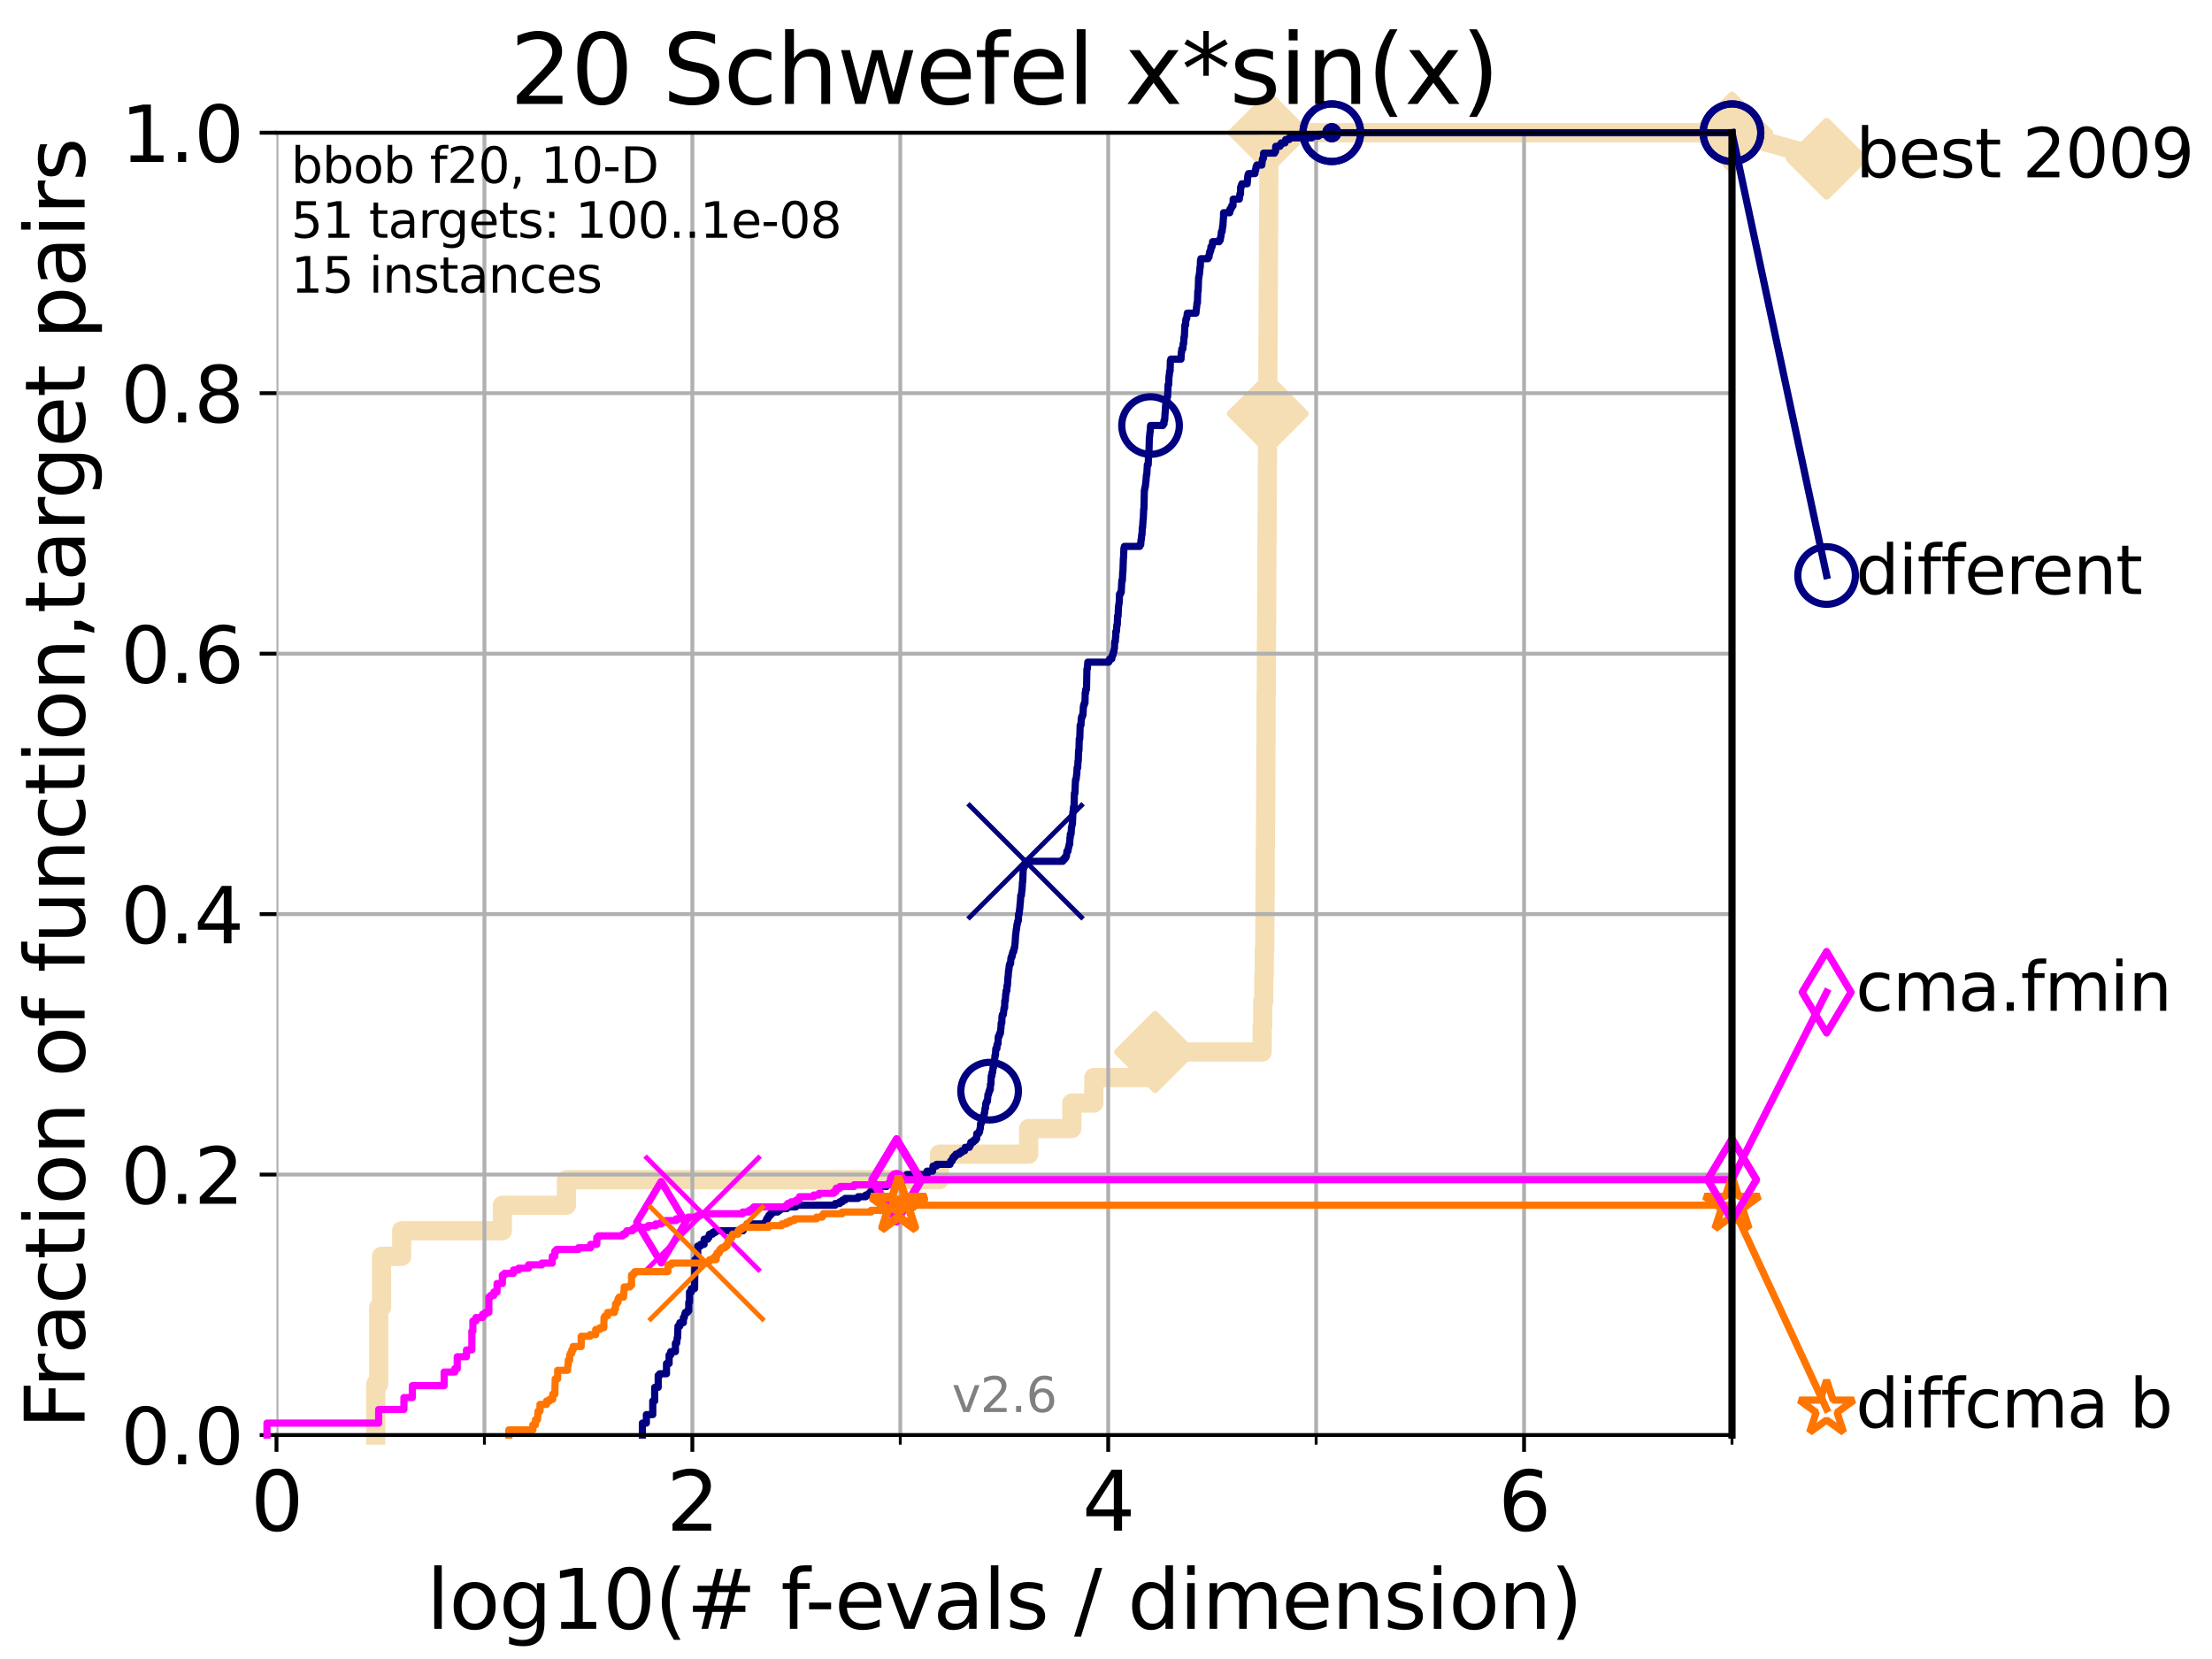 <?xml version="1.0" encoding="utf-8" standalone="no"?>
<!DOCTYPE svg PUBLIC "-//W3C//DTD SVG 1.1//EN"
  "http://www.w3.org/Graphics/SVG/1.1/DTD/svg11.dtd">
<svg height="345.6pt" version="1.1" viewBox="0 0 460.8 345.6" width="460.8pt" xmlns="http://www.w3.org/2000/svg" xmlns:xlink="http://www.w3.org/1999/xlink">
 <defs>
  <style type="text/css">*{stroke-linecap:butt;stroke-linejoin:round;}</style>
 </defs>
 <g id="figure_1">
  <g id="patch_1">
   <path d="M 0 345.6 
L 460.8 345.6 
L 460.8 0 
L 0 0 
z
" style="fill:#ffffff;"/>
  </g>
  <g id="axes_1">
   <g id="patch_2">
    <path d="M 57.6 298.944 
L 360.806 298.944 
L 360.806 27.648 
L 57.6 27.648 
z
" style="fill:#ffffff;"/>
   </g>
   <g id="line2d_1">
    <path d="M 78.267 298.944 
L 78.267 288.305 
L 78.883 288.305 
L 78.883 272.346 
L 79.481 272.346 
L 79.481 261.707 
L 83.678 261.707 
L 83.678 256.388 
L 104.656 256.388 
L 104.656 251.068 
L 118.001 251.068 
L 118.001 245.749 
L 195.7 245.749 
L 195.7 240.429 
L 214.287 240.429 
L 214.287 235.11 
L 223.287 235.11 
L 223.287 229.79 
L 227.866 229.79 
L 227.866 224.471 
L 240.626 224.471 
L 240.626 219.151 
L 262.93 219.151 
L 262.93 213.832 
L 263.052 213.832 
L 263.052 208.512 
L 263.267 208.512 
L 263.267 203.192 
L 263.369 203.192 
L 263.369 197.873 
L 263.483 197.873 
L 263.483 192.553 
L 263.515 192.553 
L 263.515 187.234 
L 263.558 187.234 
L 263.558 181.914 
L 263.577 181.914 
L 263.577 176.595 
L 263.621 176.595 
L 263.621 171.275 
L 263.661 171.275 
L 263.661 165.956 
L 263.685 165.956 
L 263.685 160.636 
L 263.713 160.636 
L 263.713 155.317 
L 263.733 155.317 
L 263.733 149.997 
L 263.758 149.997 
L 263.758 144.678 
L 263.794 144.678 
L 263.794 139.358 
L 263.813 139.358 
L 263.813 134.039 
L 263.847 134.039 
L 263.847 128.719 
L 263.88 128.719 
L 263.88 123.4 
L 263.903 123.4 
L 263.903 118.08 
L 263.925 118.08 
L 263.925 112.76 
L 263.96 112.76 
L 263.96 107.441 
L 263.985 107.441 
L 263.985 102.121 
L 264.005 102.121 
L 264.005 96.802 
L 264.034 96.802 
L 264.034 91.482 
L 264.064 91.482 
L 264.064 86.163 
L 264.1 86.163 
L 264.1 80.843 
L 264.122 80.843 
L 264.122 75.524 
L 264.146 75.524 
L 264.146 70.204 
L 264.179 70.204 
L 264.179 64.885 
L 264.194 64.885 
L 264.194 59.565 
L 264.227 59.565 
L 264.227 54.246 
L 264.25 54.246 
L 264.25 48.926 
L 264.279 48.926 
L 264.279 43.607 
L 264.302 43.607 
L 264.302 38.287 
L 264.326 38.287 
L 264.326 32.968 
L 264.349 32.968 
L 264.349 27.648 
L 360.806 27.648 
" style="fill:none;stroke:#f5deb3;stroke-linecap:square;stroke-width:4;"/>
   </g>
   <g id="line2d_2">
    <defs>
     <path d="M -0 7.778 
L 7.778 0 
L 0 -7.778 
L -7.778 -0 
z
" id="m2aef8a3d58" style="stroke:#f5deb3;stroke-linejoin:miter;stroke-width:1.5;"/>
    </defs>
    <g>
     <use style="fill:#f5deb3;stroke:#f5deb3;stroke-linejoin:miter;stroke-width:1.5;" x="240.626" xlink:href="#m2aef8a3d58" y="219.151"/>
     <use style="fill:#f5deb3;stroke:#f5deb3;stroke-linejoin:miter;stroke-width:1.5;" x="264.1" xlink:href="#m2aef8a3d58" y="86.163"/>
     <use style="fill:#f5deb3;stroke:#f5deb3;stroke-linejoin:miter;stroke-width:1.5;" x="264.349" xlink:href="#m2aef8a3d58" y="27.648"/>
     <use style="fill:#f5deb3;stroke:#f5deb3;stroke-linejoin:miter;stroke-width:1.5;" x="264.349" xlink:href="#m2aef8a3d58" y="27.648"/>
     <use style="fill:#f5deb3;stroke:#f5deb3;stroke-linejoin:miter;stroke-width:1.5;" x="360.806" xlink:href="#m2aef8a3d58" y="27.648"/>
    </g>
   </g>
   <g id="line2d_3">
    <path style="fill:none;stroke:#f5deb3;stroke-linecap:square;stroke-width:4;"/>
    <g/>
   </g>
   <g id="line2d_4">
    <path d="M 360.806 27.648 
L 380.515 33.074 
" style="fill:none;stroke:#f5deb3;stroke-linecap:square;stroke-width:4;"/>
    <g>
     <use style="fill:#f5deb3;stroke:#f5deb3;stroke-linejoin:miter;stroke-width:1.5;" x="360.806" xlink:href="#m2aef8a3d58" y="27.648"/>
     <use style="fill:#f5deb3;stroke:#f5deb3;stroke-linejoin:miter;stroke-width:1.5;" x="380.515" xlink:href="#m2aef8a3d58" y="33.074"/>
    </g>
   </g>
   <g id="matplotlib.axis_1">
    <g id="xtick_1">
     <g id="line2d_5">
      <path clip-path="url(#p19feef2338)" d="M 57.6 298.944 
L 57.6 27.648 
" style="fill:none;stroke:#b0b0b0;stroke-linecap:square;stroke-width:0.8;"/>
     </g>
     <g id="line2d_6">
      <defs>
       <path d="M 0 0 
L 0 3.5 
" id="mb8f662dbc7" style="stroke:#000000;stroke-width:0.8;"/>
      </defs>
      <g>
       <use style="stroke:#000000;stroke-width:0.8;" x="57.6" xlink:href="#mb8f662dbc7" y="298.944"/>
      </g>
     </g>
     <g id="text_1">
      <!-- 0 -->
      <g transform="translate(52.192 318.861)scale(0.17 -0.17)">
       <defs>
        <path d="M 2034 4250 
Q 1547 4250 1301 3770 
Q 1056 3291 1056 2328 
Q 1056 1369 1301 889 
Q 1547 409 2034 409 
Q 2525 409 2770 889 
Q 3016 1369 3016 2328 
Q 3016 3291 2770 3770 
Q 2525 4250 2034 4250 
z
M 2034 4750 
Q 2819 4750 3233 4129 
Q 3647 3509 3647 2328 
Q 3647 1150 3233 529 
Q 2819 -91 2034 -91 
Q 1250 -91 836 529 
Q 422 1150 422 2328 
Q 422 3509 836 4129 
Q 1250 4750 2034 4750 
z
" id="DejaVuSans-30" transform="scale(0.016)"/>
       </defs>
       <use xlink:href="#DejaVuSans-30"/>
      </g>
     </g>
    </g>
    <g id="xtick_2">
     <g id="line2d_7">
      <path clip-path="url(#p19feef2338)" d="M 144.23 298.944 
L 144.23 27.648 
" style="fill:none;stroke:#b0b0b0;stroke-linecap:square;stroke-width:0.8;"/>
     </g>
     <g id="line2d_8">
      <g>
       <use style="stroke:#000000;stroke-width:0.8;" x="144.23" xlink:href="#mb8f662dbc7" y="298.944"/>
      </g>
     </g>
     <g id="text_2">
      <!-- 2 -->
      <g transform="translate(138.822 318.861)scale(0.17 -0.17)">
       <defs>
        <path d="M 1228 531 
L 3431 531 
L 3431 0 
L 469 0 
L 469 531 
Q 828 903 1448 1529 
Q 2069 2156 2228 2338 
Q 2531 2678 2651 2914 
Q 2772 3150 2772 3378 
Q 2772 3750 2511 3984 
Q 2250 4219 1831 4219 
Q 1534 4219 1204 4116 
Q 875 4013 500 3803 
L 500 4441 
Q 881 4594 1212 4672 
Q 1544 4750 1819 4750 
Q 2544 4750 2975 4387 
Q 3406 4025 3406 3419 
Q 3406 3131 3298 2873 
Q 3191 2616 2906 2266 
Q 2828 2175 2409 1742 
Q 1991 1309 1228 531 
z
" id="DejaVuSans-32" transform="scale(0.016)"/>
       </defs>
       <use xlink:href="#DejaVuSans-32"/>
      </g>
     </g>
    </g>
    <g id="xtick_3">
     <g id="line2d_9">
      <path clip-path="url(#p19feef2338)" d="M 230.861 298.944 
L 230.861 27.648 
" style="fill:none;stroke:#b0b0b0;stroke-linecap:square;stroke-width:0.8;"/>
     </g>
     <g id="line2d_10">
      <g>
       <use style="stroke:#000000;stroke-width:0.8;" x="230.861" xlink:href="#mb8f662dbc7" y="298.944"/>
      </g>
     </g>
     <g id="text_3">
      <!-- 4 -->
      <g transform="translate(225.453 318.861)scale(0.17 -0.17)">
       <defs>
        <path d="M 2419 4116 
L 825 1625 
L 2419 1625 
L 2419 4116 
z
M 2253 4666 
L 3047 4666 
L 3047 1625 
L 3713 1625 
L 3713 1100 
L 3047 1100 
L 3047 0 
L 2419 0 
L 2419 1100 
L 313 1100 
L 313 1709 
L 2253 4666 
z
" id="DejaVuSans-34" transform="scale(0.016)"/>
       </defs>
       <use xlink:href="#DejaVuSans-34"/>
      </g>
     </g>
    </g>
    <g id="xtick_4">
     <g id="line2d_11">
      <path clip-path="url(#p19feef2338)" d="M 317.491 298.944 
L 317.491 27.648 
" style="fill:none;stroke:#b0b0b0;stroke-linecap:square;stroke-width:0.8;"/>
     </g>
     <g id="line2d_12">
      <g>
       <use style="stroke:#000000;stroke-width:0.8;" x="317.491" xlink:href="#mb8f662dbc7" y="298.944"/>
      </g>
     </g>
     <g id="text_4">
      <!-- 6 -->
      <g transform="translate(312.083 318.861)scale(0.17 -0.17)">
       <defs>
        <path d="M 2113 2584 
Q 1688 2584 1439 2293 
Q 1191 2003 1191 1497 
Q 1191 994 1439 701 
Q 1688 409 2113 409 
Q 2538 409 2786 701 
Q 3034 994 3034 1497 
Q 3034 2003 2786 2293 
Q 2538 2584 2113 2584 
z
M 3366 4563 
L 3366 3988 
Q 3128 4100 2886 4159 
Q 2644 4219 2406 4219 
Q 1781 4219 1451 3797 
Q 1122 3375 1075 2522 
Q 1259 2794 1537 2939 
Q 1816 3084 2150 3084 
Q 2853 3084 3261 2657 
Q 3669 2231 3669 1497 
Q 3669 778 3244 343 
Q 2819 -91 2113 -91 
Q 1303 -91 875 529 
Q 447 1150 447 2328 
Q 447 3434 972 4092 
Q 1497 4750 2381 4750 
Q 2619 4750 2861 4703 
Q 3103 4656 3366 4563 
z
" id="DejaVuSans-36" transform="scale(0.016)"/>
       </defs>
       <use xlink:href="#DejaVuSans-36"/>
      </g>
     </g>
    </g>
    <g id="xtick_5">
     <g id="line2d_13">
      <path clip-path="url(#p19feef2338)" d="M 100.915 298.944 
L 100.915 27.648 
" style="fill:none;stroke:#b0b0b0;stroke-linecap:square;stroke-width:0.8;"/>
     </g>
     <g id="line2d_14">
      <defs>
       <path d="M 0 0 
L 0 2 
" id="m86acf862eb" style="stroke:#000000;stroke-width:0.6;"/>
      </defs>
      <g>
       <use style="stroke:#000000;stroke-width:0.6;" x="100.915" xlink:href="#m86acf862eb" y="298.944"/>
      </g>
     </g>
    </g>
    <g id="xtick_6">
     <g id="line2d_15">
      <path clip-path="url(#p19feef2338)" d="M 187.546 298.944 
L 187.546 27.648 
" style="fill:none;stroke:#b0b0b0;stroke-linecap:square;stroke-width:0.8;"/>
     </g>
     <g id="line2d_16">
      <g>
       <use style="stroke:#000000;stroke-width:0.6;" x="187.546" xlink:href="#m86acf862eb" y="298.944"/>
      </g>
     </g>
    </g>
    <g id="xtick_7">
     <g id="line2d_17">
      <path clip-path="url(#p19feef2338)" d="M 274.176 298.944 
L 274.176 27.648 
" style="fill:none;stroke:#b0b0b0;stroke-linecap:square;stroke-width:0.8;"/>
     </g>
     <g id="line2d_18">
      <g>
       <use style="stroke:#000000;stroke-width:0.6;" x="274.176" xlink:href="#m86acf862eb" y="298.944"/>
      </g>
     </g>
    </g>
    <g id="xtick_8">
     <g id="line2d_19">
      <path clip-path="url(#p19feef2338)" d="M 360.806 298.944 
L 360.806 27.648 
" style="fill:none;stroke:#b0b0b0;stroke-linecap:square;stroke-width:0.8;"/>
     </g>
     <g id="line2d_20">
      <g>
       <use style="stroke:#000000;stroke-width:0.6;" x="360.806" xlink:href="#m86acf862eb" y="298.944"/>
      </g>
     </g>
    </g>
    <g id="text_5">
     <!-- log10(# f-evals / dimension) -->
     <g transform="translate(88.823 339.314)scale(0.17 -0.17)">
      <defs>
       <path d="M 603 4863 
L 1178 4863 
L 1178 0 
L 603 0 
L 603 4863 
z
" id="DejaVuSans-6c" transform="scale(0.016)"/>
       <path d="M 1959 3097 
Q 1497 3097 1228 2736 
Q 959 2375 959 1747 
Q 959 1119 1226 758 
Q 1494 397 1959 397 
Q 2419 397 2687 759 
Q 2956 1122 2956 1747 
Q 2956 2369 2687 2733 
Q 2419 3097 1959 3097 
z
M 1959 3584 
Q 2709 3584 3137 3096 
Q 3566 2609 3566 1747 
Q 3566 888 3137 398 
Q 2709 -91 1959 -91 
Q 1206 -91 779 398 
Q 353 888 353 1747 
Q 353 2609 779 3096 
Q 1206 3584 1959 3584 
z
" id="DejaVuSans-6f" transform="scale(0.016)"/>
       <path d="M 2906 1791 
Q 2906 2416 2648 2759 
Q 2391 3103 1925 3103 
Q 1463 3103 1205 2759 
Q 947 2416 947 1791 
Q 947 1169 1205 825 
Q 1463 481 1925 481 
Q 2391 481 2648 825 
Q 2906 1169 2906 1791 
z
M 3481 434 
Q 3481 -459 3084 -895 
Q 2688 -1331 1869 -1331 
Q 1566 -1331 1297 -1286 
Q 1028 -1241 775 -1147 
L 775 -588 
Q 1028 -725 1275 -790 
Q 1522 -856 1778 -856 
Q 2344 -856 2625 -561 
Q 2906 -266 2906 331 
L 2906 616 
Q 2728 306 2450 153 
Q 2172 0 1784 0 
Q 1141 0 747 490 
Q 353 981 353 1791 
Q 353 2603 747 3093 
Q 1141 3584 1784 3584 
Q 2172 3584 2450 3431 
Q 2728 3278 2906 2969 
L 2906 3500 
L 3481 3500 
L 3481 434 
z
" id="DejaVuSans-67" transform="scale(0.016)"/>
       <path d="M 794 531 
L 1825 531 
L 1825 4091 
L 703 3866 
L 703 4441 
L 1819 4666 
L 2450 4666 
L 2450 531 
L 3481 531 
L 3481 0 
L 794 0 
L 794 531 
z
" id="DejaVuSans-31" transform="scale(0.016)"/>
       <path d="M 1984 4856 
Q 1566 4138 1362 3434 
Q 1159 2731 1159 2009 
Q 1159 1288 1364 580 
Q 1569 -128 1984 -844 
L 1484 -844 
Q 1016 -109 783 600 
Q 550 1309 550 2009 
Q 550 2706 781 3412 
Q 1013 4119 1484 4856 
L 1984 4856 
z
" id="DejaVuSans-28" transform="scale(0.016)"/>
       <path d="M 3272 2816 
L 2363 2816 
L 2100 1772 
L 3016 1772 
L 3272 2816 
z
M 2803 4594 
L 2478 3297 
L 3391 3297 
L 3719 4594 
L 4219 4594 
L 3897 3297 
L 4872 3297 
L 4872 2816 
L 3775 2816 
L 3519 1772 
L 4513 1772 
L 4513 1294 
L 3397 1294 
L 3072 0 
L 2572 0 
L 2894 1294 
L 1978 1294 
L 1656 0 
L 1153 0 
L 1478 1294 
L 494 1294 
L 494 1772 
L 1594 1772 
L 1856 2816 
L 850 2816 
L 850 3297 
L 1978 3297 
L 2297 4594 
L 2803 4594 
z
" id="DejaVuSans-23" transform="scale(0.016)"/>
       <path id="DejaVuSans-20" transform="scale(0.016)"/>
       <path d="M 2375 4863 
L 2375 4384 
L 1825 4384 
Q 1516 4384 1395 4259 
Q 1275 4134 1275 3809 
L 1275 3500 
L 2222 3500 
L 2222 3053 
L 1275 3053 
L 1275 0 
L 697 0 
L 697 3053 
L 147 3053 
L 147 3500 
L 697 3500 
L 697 3744 
Q 697 4328 969 4595 
Q 1241 4863 1831 4863 
L 2375 4863 
z
" id="DejaVuSans-66" transform="scale(0.016)"/>
       <path d="M 313 2009 
L 1997 2009 
L 1997 1497 
L 313 1497 
L 313 2009 
z
" id="DejaVuSans-2d" transform="scale(0.016)"/>
       <path d="M 3597 1894 
L 3597 1613 
L 953 1613 
Q 991 1019 1311 708 
Q 1631 397 2203 397 
Q 2534 397 2845 478 
Q 3156 559 3463 722 
L 3463 178 
Q 3153 47 2828 -22 
Q 2503 -91 2169 -91 
Q 1331 -91 842 396 
Q 353 884 353 1716 
Q 353 2575 817 3079 
Q 1281 3584 2069 3584 
Q 2775 3584 3186 3129 
Q 3597 2675 3597 1894 
z
M 3022 2063 
Q 3016 2534 2758 2815 
Q 2500 3097 2075 3097 
Q 1594 3097 1305 2825 
Q 1016 2553 972 2059 
L 3022 2063 
z
" id="DejaVuSans-65" transform="scale(0.016)"/>
       <path d="M 191 3500 
L 800 3500 
L 1894 563 
L 2988 3500 
L 3597 3500 
L 2284 0 
L 1503 0 
L 191 3500 
z
" id="DejaVuSans-76" transform="scale(0.016)"/>
       <path d="M 2194 1759 
Q 1497 1759 1228 1600 
Q 959 1441 959 1056 
Q 959 750 1161 570 
Q 1363 391 1709 391 
Q 2188 391 2477 730 
Q 2766 1069 2766 1631 
L 2766 1759 
L 2194 1759 
z
M 3341 1997 
L 3341 0 
L 2766 0 
L 2766 531 
Q 2569 213 2275 61 
Q 1981 -91 1556 -91 
Q 1019 -91 701 211 
Q 384 513 384 1019 
Q 384 1609 779 1909 
Q 1175 2209 1959 2209 
L 2766 2209 
L 2766 2266 
Q 2766 2663 2505 2880 
Q 2244 3097 1772 3097 
Q 1472 3097 1187 3025 
Q 903 2953 641 2809 
L 641 3341 
Q 956 3463 1253 3523 
Q 1550 3584 1831 3584 
Q 2591 3584 2966 3190 
Q 3341 2797 3341 1997 
z
" id="DejaVuSans-61" transform="scale(0.016)"/>
       <path d="M 2834 3397 
L 2834 2853 
Q 2591 2978 2328 3040 
Q 2066 3103 1784 3103 
Q 1356 3103 1142 2972 
Q 928 2841 928 2578 
Q 928 2378 1081 2264 
Q 1234 2150 1697 2047 
L 1894 2003 
Q 2506 1872 2764 1633 
Q 3022 1394 3022 966 
Q 3022 478 2636 193 
Q 2250 -91 1575 -91 
Q 1294 -91 989 -36 
Q 684 19 347 128 
L 347 722 
Q 666 556 975 473 
Q 1284 391 1588 391 
Q 1994 391 2212 530 
Q 2431 669 2431 922 
Q 2431 1156 2273 1281 
Q 2116 1406 1581 1522 
L 1381 1569 
Q 847 1681 609 1914 
Q 372 2147 372 2553 
Q 372 3047 722 3315 
Q 1072 3584 1716 3584 
Q 2034 3584 2315 3537 
Q 2597 3491 2834 3397 
z
" id="DejaVuSans-73" transform="scale(0.016)"/>
       <path d="M 1625 4666 
L 2156 4666 
L 531 -594 
L 0 -594 
L 1625 4666 
z
" id="DejaVuSans-2f" transform="scale(0.016)"/>
       <path d="M 2906 2969 
L 2906 4863 
L 3481 4863 
L 3481 0 
L 2906 0 
L 2906 525 
Q 2725 213 2448 61 
Q 2172 -91 1784 -91 
Q 1150 -91 751 415 
Q 353 922 353 1747 
Q 353 2572 751 3078 
Q 1150 3584 1784 3584 
Q 2172 3584 2448 3432 
Q 2725 3281 2906 2969 
z
M 947 1747 
Q 947 1113 1208 752 
Q 1469 391 1925 391 
Q 2381 391 2643 752 
Q 2906 1113 2906 1747 
Q 2906 2381 2643 2742 
Q 2381 3103 1925 3103 
Q 1469 3103 1208 2742 
Q 947 2381 947 1747 
z
" id="DejaVuSans-64" transform="scale(0.016)"/>
       <path d="M 603 3500 
L 1178 3500 
L 1178 0 
L 603 0 
L 603 3500 
z
M 603 4863 
L 1178 4863 
L 1178 4134 
L 603 4134 
L 603 4863 
z
" id="DejaVuSans-69" transform="scale(0.016)"/>
       <path d="M 3328 2828 
Q 3544 3216 3844 3400 
Q 4144 3584 4550 3584 
Q 5097 3584 5394 3201 
Q 5691 2819 5691 2113 
L 5691 0 
L 5113 0 
L 5113 2094 
Q 5113 2597 4934 2840 
Q 4756 3084 4391 3084 
Q 3944 3084 3684 2787 
Q 3425 2491 3425 1978 
L 3425 0 
L 2847 0 
L 2847 2094 
Q 2847 2600 2669 2842 
Q 2491 3084 2119 3084 
Q 1678 3084 1418 2786 
Q 1159 2488 1159 1978 
L 1159 0 
L 581 0 
L 581 3500 
L 1159 3500 
L 1159 2956 
Q 1356 3278 1631 3431 
Q 1906 3584 2284 3584 
Q 2666 3584 2933 3390 
Q 3200 3197 3328 2828 
z
" id="DejaVuSans-6d" transform="scale(0.016)"/>
       <path d="M 3513 2113 
L 3513 0 
L 2938 0 
L 2938 2094 
Q 2938 2591 2744 2837 
Q 2550 3084 2163 3084 
Q 1697 3084 1428 2787 
Q 1159 2491 1159 1978 
L 1159 0 
L 581 0 
L 581 3500 
L 1159 3500 
L 1159 2956 
Q 1366 3272 1645 3428 
Q 1925 3584 2291 3584 
Q 2894 3584 3203 3211 
Q 3513 2838 3513 2113 
z
" id="DejaVuSans-6e" transform="scale(0.016)"/>
       <path d="M 513 4856 
L 1013 4856 
Q 1481 4119 1714 3412 
Q 1947 2706 1947 2009 
Q 1947 1309 1714 600 
Q 1481 -109 1013 -844 
L 513 -844 
Q 928 -128 1133 580 
Q 1338 1288 1338 2009 
Q 1338 2731 1133 3434 
Q 928 4138 513 4856 
z
" id="DejaVuSans-29" transform="scale(0.016)"/>
      </defs>
      <use xlink:href="#DejaVuSans-6c"/>
      <use x="27.783" xlink:href="#DejaVuSans-6f"/>
      <use x="88.965" xlink:href="#DejaVuSans-67"/>
      <use x="152.441" xlink:href="#DejaVuSans-31"/>
      <use x="216.064" xlink:href="#DejaVuSans-30"/>
      <use x="279.688" xlink:href="#DejaVuSans-28"/>
      <use x="318.701" xlink:href="#DejaVuSans-23"/>
      <use x="402.49" xlink:href="#DejaVuSans-20"/>
      <use x="434.277" xlink:href="#DejaVuSans-66"/>
      <use x="463.982" xlink:href="#DejaVuSans-2d"/>
      <use x="500.066" xlink:href="#DejaVuSans-65"/>
      <use x="561.59" xlink:href="#DejaVuSans-76"/>
      <use x="620.77" xlink:href="#DejaVuSans-61"/>
      <use x="682.049" xlink:href="#DejaVuSans-6c"/>
      <use x="709.832" xlink:href="#DejaVuSans-73"/>
      <use x="761.932" xlink:href="#DejaVuSans-20"/>
      <use x="793.719" xlink:href="#DejaVuSans-2f"/>
      <use x="827.41" xlink:href="#DejaVuSans-20"/>
      <use x="859.197" xlink:href="#DejaVuSans-64"/>
      <use x="922.674" xlink:href="#DejaVuSans-69"/>
      <use x="950.457" xlink:href="#DejaVuSans-6d"/>
      <use x="1047.869" xlink:href="#DejaVuSans-65"/>
      <use x="1109.393" xlink:href="#DejaVuSans-6e"/>
      <use x="1172.771" xlink:href="#DejaVuSans-73"/>
      <use x="1224.871" xlink:href="#DejaVuSans-69"/>
      <use x="1252.654" xlink:href="#DejaVuSans-6f"/>
      <use x="1313.836" xlink:href="#DejaVuSans-6e"/>
      <use x="1377.215" xlink:href="#DejaVuSans-29"/>
     </g>
    </g>
   </g>
   <g id="matplotlib.axis_2">
    <g id="ytick_1">
     <g id="line2d_21">
      <path clip-path="url(#p19feef2338)" d="M 57.6 298.944 
L 360.806 298.944 
" style="fill:none;stroke:#b0b0b0;stroke-linecap:square;stroke-width:0.8;"/>
     </g>
     <g id="line2d_22">
      <defs>
       <path d="M 0 0 
L -3.5 0 
" id="md8f30bb906" style="stroke:#000000;stroke-width:0.8;"/>
      </defs>
      <g>
       <use style="stroke:#000000;stroke-width:0.8;" x="57.6" xlink:href="#md8f30bb906" y="298.944"/>
      </g>
     </g>
     <g id="text_6">
      <!-- 0.0 -->
      <g transform="translate(25.155 305.023)scale(0.16 -0.16)">
       <defs>
        <path d="M 684 794 
L 1344 794 
L 1344 0 
L 684 0 
L 684 794 
z
" id="DejaVuSans-2e" transform="scale(0.016)"/>
       </defs>
       <use xlink:href="#DejaVuSans-30"/>
       <use x="63.623" xlink:href="#DejaVuSans-2e"/>
       <use x="95.41" xlink:href="#DejaVuSans-30"/>
      </g>
     </g>
    </g>
    <g id="ytick_2">
     <g id="line2d_23">
      <path clip-path="url(#p19feef2338)" d="M 57.6 244.685 
L 360.806 244.685 
" style="fill:none;stroke:#b0b0b0;stroke-linecap:square;stroke-width:0.8;"/>
     </g>
     <g id="line2d_24">
      <g>
       <use style="stroke:#000000;stroke-width:0.8;" x="57.6" xlink:href="#md8f30bb906" y="244.685"/>
      </g>
     </g>
     <g id="text_7">
      <!-- 0.2 -->
      <g transform="translate(25.155 250.764)scale(0.16 -0.16)">
       <use xlink:href="#DejaVuSans-30"/>
       <use x="63.623" xlink:href="#DejaVuSans-2e"/>
       <use x="95.41" xlink:href="#DejaVuSans-32"/>
      </g>
     </g>
    </g>
    <g id="ytick_3">
     <g id="line2d_25">
      <path clip-path="url(#p19feef2338)" d="M 57.6 190.426 
L 360.806 190.426 
" style="fill:none;stroke:#b0b0b0;stroke-linecap:square;stroke-width:0.8;"/>
     </g>
     <g id="line2d_26">
      <g>
       <use style="stroke:#000000;stroke-width:0.8;" x="57.6" xlink:href="#md8f30bb906" y="190.426"/>
      </g>
     </g>
     <g id="text_8">
      <!-- 0.4 -->
      <g transform="translate(25.155 196.504)scale(0.16 -0.16)">
       <use xlink:href="#DejaVuSans-30"/>
       <use x="63.623" xlink:href="#DejaVuSans-2e"/>
       <use x="95.41" xlink:href="#DejaVuSans-34"/>
      </g>
     </g>
    </g>
    <g id="ytick_4">
     <g id="line2d_27">
      <path clip-path="url(#p19feef2338)" d="M 57.6 136.166 
L 360.806 136.166 
" style="fill:none;stroke:#b0b0b0;stroke-linecap:square;stroke-width:0.8;"/>
     </g>
     <g id="line2d_28">
      <g>
       <use style="stroke:#000000;stroke-width:0.8;" x="57.6" xlink:href="#md8f30bb906" y="136.166"/>
      </g>
     </g>
     <g id="text_9">
      <!-- 0.6 -->
      <g transform="translate(25.155 142.245)scale(0.16 -0.16)">
       <use xlink:href="#DejaVuSans-30"/>
       <use x="63.623" xlink:href="#DejaVuSans-2e"/>
       <use x="95.41" xlink:href="#DejaVuSans-36"/>
      </g>
     </g>
    </g>
    <g id="ytick_5">
     <g id="line2d_29">
      <path clip-path="url(#p19feef2338)" d="M 57.6 81.907 
L 360.806 81.907 
" style="fill:none;stroke:#b0b0b0;stroke-linecap:square;stroke-width:0.8;"/>
     </g>
     <g id="line2d_30">
      <g>
       <use style="stroke:#000000;stroke-width:0.8;" x="57.6" xlink:href="#md8f30bb906" y="81.907"/>
      </g>
     </g>
     <g id="text_10">
      <!-- 0.8 -->
      <g transform="translate(25.155 87.986)scale(0.16 -0.16)">
       <defs>
        <path d="M 2034 2216 
Q 1584 2216 1326 1975 
Q 1069 1734 1069 1313 
Q 1069 891 1326 650 
Q 1584 409 2034 409 
Q 2484 409 2743 651 
Q 3003 894 3003 1313 
Q 3003 1734 2745 1975 
Q 2488 2216 2034 2216 
z
M 1403 2484 
Q 997 2584 770 2862 
Q 544 3141 544 3541 
Q 544 4100 942 4425 
Q 1341 4750 2034 4750 
Q 2731 4750 3128 4425 
Q 3525 4100 3525 3541 
Q 3525 3141 3298 2862 
Q 3072 2584 2669 2484 
Q 3125 2378 3379 2068 
Q 3634 1759 3634 1313 
Q 3634 634 3220 271 
Q 2806 -91 2034 -91 
Q 1263 -91 848 271 
Q 434 634 434 1313 
Q 434 1759 690 2068 
Q 947 2378 1403 2484 
z
M 1172 3481 
Q 1172 3119 1398 2916 
Q 1625 2713 2034 2713 
Q 2441 2713 2670 2916 
Q 2900 3119 2900 3481 
Q 2900 3844 2670 4047 
Q 2441 4250 2034 4250 
Q 1625 4250 1398 4047 
Q 1172 3844 1172 3481 
z
" id="DejaVuSans-38" transform="scale(0.016)"/>
       </defs>
       <use xlink:href="#DejaVuSans-30"/>
       <use x="63.623" xlink:href="#DejaVuSans-2e"/>
       <use x="95.41" xlink:href="#DejaVuSans-38"/>
      </g>
     </g>
    </g>
    <g id="ytick_6">
     <g id="line2d_31">
      <path clip-path="url(#p19feef2338)" d="M 57.6 27.648 
L 360.806 27.648 
" style="fill:none;stroke:#b0b0b0;stroke-linecap:square;stroke-width:0.8;"/>
     </g>
     <g id="line2d_32">
      <g>
       <use style="stroke:#000000;stroke-width:0.8;" x="57.6" xlink:href="#md8f30bb906" y="27.648"/>
      </g>
     </g>
     <g id="text_11">
      <!-- 1.0 -->
      <g transform="translate(25.155 33.727)scale(0.16 -0.16)">
       <use xlink:href="#DejaVuSans-31"/>
       <use x="63.623" xlink:href="#DejaVuSans-2e"/>
       <use x="95.41" xlink:href="#DejaVuSans-30"/>
      </g>
     </g>
    </g>
    <g id="text_12">
     <!-- Fraction of function,target pairs -->
     <g transform="translate(17.62 297.681)rotate(-90)scale(0.17 -0.17)">
      <defs>
       <path d="M 628 4666 
L 3309 4666 
L 3309 4134 
L 1259 4134 
L 1259 2759 
L 3109 2759 
L 3109 2228 
L 1259 2228 
L 1259 0 
L 628 0 
L 628 4666 
z
" id="DejaVuSans-46" transform="scale(0.016)"/>
       <path d="M 2631 2963 
Q 2534 3019 2420 3045 
Q 2306 3072 2169 3072 
Q 1681 3072 1420 2755 
Q 1159 2438 1159 1844 
L 1159 0 
L 581 0 
L 581 3500 
L 1159 3500 
L 1159 2956 
Q 1341 3275 1631 3429 
Q 1922 3584 2338 3584 
Q 2397 3584 2469 3576 
Q 2541 3569 2628 3553 
L 2631 2963 
z
" id="DejaVuSans-72" transform="scale(0.016)"/>
       <path d="M 3122 3366 
L 3122 2828 
Q 2878 2963 2633 3030 
Q 2388 3097 2138 3097 
Q 1578 3097 1268 2742 
Q 959 2388 959 1747 
Q 959 1106 1268 751 
Q 1578 397 2138 397 
Q 2388 397 2633 464 
Q 2878 531 3122 666 
L 3122 134 
Q 2881 22 2623 -34 
Q 2366 -91 2075 -91 
Q 1284 -91 818 406 
Q 353 903 353 1747 
Q 353 2603 823 3093 
Q 1294 3584 2113 3584 
Q 2378 3584 2631 3529 
Q 2884 3475 3122 3366 
z
" id="DejaVuSans-63" transform="scale(0.016)"/>
       <path d="M 1172 4494 
L 1172 3500 
L 2356 3500 
L 2356 3053 
L 1172 3053 
L 1172 1153 
Q 1172 725 1289 603 
Q 1406 481 1766 481 
L 2356 481 
L 2356 0 
L 1766 0 
Q 1100 0 847 248 
Q 594 497 594 1153 
L 594 3053 
L 172 3053 
L 172 3500 
L 594 3500 
L 594 4494 
L 1172 4494 
z
" id="DejaVuSans-74" transform="scale(0.016)"/>
       <path d="M 544 1381 
L 544 3500 
L 1119 3500 
L 1119 1403 
Q 1119 906 1312 657 
Q 1506 409 1894 409 
Q 2359 409 2629 706 
Q 2900 1003 2900 1516 
L 2900 3500 
L 3475 3500 
L 3475 0 
L 2900 0 
L 2900 538 
Q 2691 219 2414 64 
Q 2138 -91 1772 -91 
Q 1169 -91 856 284 
Q 544 659 544 1381 
z
M 1991 3584 
L 1991 3584 
z
" id="DejaVuSans-75" transform="scale(0.016)"/>
       <path d="M 750 794 
L 1409 794 
L 1409 256 
L 897 -744 
L 494 -744 
L 750 256 
L 750 794 
z
" id="DejaVuSans-2c" transform="scale(0.016)"/>
       <path d="M 1159 525 
L 1159 -1331 
L 581 -1331 
L 581 3500 
L 1159 3500 
L 1159 2969 
Q 1341 3281 1617 3432 
Q 1894 3584 2278 3584 
Q 2916 3584 3314 3078 
Q 3713 2572 3713 1747 
Q 3713 922 3314 415 
Q 2916 -91 2278 -91 
Q 1894 -91 1617 61 
Q 1341 213 1159 525 
z
M 3116 1747 
Q 3116 2381 2855 2742 
Q 2594 3103 2138 3103 
Q 1681 3103 1420 2742 
Q 1159 2381 1159 1747 
Q 1159 1113 1420 752 
Q 1681 391 2138 391 
Q 2594 391 2855 752 
Q 3116 1113 3116 1747 
z
" id="DejaVuSans-70" transform="scale(0.016)"/>
      </defs>
      <use xlink:href="#DejaVuSans-46"/>
      <use x="50.27" xlink:href="#DejaVuSans-72"/>
      <use x="91.383" xlink:href="#DejaVuSans-61"/>
      <use x="152.662" xlink:href="#DejaVuSans-63"/>
      <use x="207.643" xlink:href="#DejaVuSans-74"/>
      <use x="246.852" xlink:href="#DejaVuSans-69"/>
      <use x="274.635" xlink:href="#DejaVuSans-6f"/>
      <use x="335.816" xlink:href="#DejaVuSans-6e"/>
      <use x="399.195" xlink:href="#DejaVuSans-20"/>
      <use x="430.982" xlink:href="#DejaVuSans-6f"/>
      <use x="492.164" xlink:href="#DejaVuSans-66"/>
      <use x="527.369" xlink:href="#DejaVuSans-20"/>
      <use x="559.156" xlink:href="#DejaVuSans-66"/>
      <use x="594.361" xlink:href="#DejaVuSans-75"/>
      <use x="657.74" xlink:href="#DejaVuSans-6e"/>
      <use x="721.119" xlink:href="#DejaVuSans-63"/>
      <use x="776.1" xlink:href="#DejaVuSans-74"/>
      <use x="815.309" xlink:href="#DejaVuSans-69"/>
      <use x="843.092" xlink:href="#DejaVuSans-6f"/>
      <use x="904.273" xlink:href="#DejaVuSans-6e"/>
      <use x="967.652" xlink:href="#DejaVuSans-2c"/>
      <use x="999.439" xlink:href="#DejaVuSans-74"/>
      <use x="1038.648" xlink:href="#DejaVuSans-61"/>
      <use x="1099.928" xlink:href="#DejaVuSans-72"/>
      <use x="1139.291" xlink:href="#DejaVuSans-67"/>
      <use x="1202.768" xlink:href="#DejaVuSans-65"/>
      <use x="1264.291" xlink:href="#DejaVuSans-74"/>
      <use x="1303.5" xlink:href="#DejaVuSans-20"/>
      <use x="1335.287" xlink:href="#DejaVuSans-70"/>
      <use x="1398.764" xlink:href="#DejaVuSans-61"/>
      <use x="1460.043" xlink:href="#DejaVuSans-69"/>
      <use x="1487.826" xlink:href="#DejaVuSans-72"/>
      <use x="1528.939" xlink:href="#DejaVuSans-73"/>
     </g>
    </g>
   </g>
   <g id="line2d_33">
    <defs>
     <path d="M 0 1.5 
C 0.398 1.5 0.779 1.342 1.061 1.061 
C 1.342 0.779 1.5 0.398 1.5 0 
C 1.5 -0.398 1.342 -0.779 1.061 -1.061 
C 0.779 -1.342 0.398 -1.5 0 -1.5 
C -0.398 -1.5 -0.779 -1.342 -1.061 -1.061 
C -1.342 -0.779 -1.5 -0.398 -1.5 0 
C -1.5 0.398 -1.342 0.779 -1.061 1.061 
C -0.779 1.342 -0.398 1.5 0 1.5 
z
" id="m3294be885c" style="stroke:#f5deb3;"/>
    </defs>
    <g>
     <use style="fill:#f5deb3;stroke:#f5deb3;" x="264.349" xlink:href="#m3294be885c" y="27.648"/>
     <use style="fill:#f5deb3;stroke:#f5deb3;" x="264.349" xlink:href="#m3294be885c" y="27.648"/>
    </g>
   </g>
   <g id="line2d_34">
    <defs>
     <path d="M 0 1.5 
C 0.398 1.5 0.779 1.342 1.061 1.061 
C 1.342 0.779 1.5 0.398 1.5 0 
C 1.5 -0.398 1.342 -0.779 1.061 -1.061 
C 0.779 -1.342 0.398 -1.5 0 -1.5 
C -0.398 -1.5 -0.779 -1.342 -1.061 -1.061 
C -1.342 -0.779 -1.5 -0.398 -1.5 0 
C -1.5 0.398 -1.342 0.779 -1.061 1.061 
C -0.779 1.342 -0.398 1.5 0 1.5 
z
" id="mf8c69f9dc3" style="stroke:#000080;"/>
    </defs>
    <g>
     <use style="fill:#000080;stroke:#000080;" x="277.438" xlink:href="#mf8c69f9dc3" y="27.648"/>
     <use style="fill:#000080;stroke:#000080;" x="277.438" xlink:href="#mf8c69f9dc3" y="27.648"/>
    </g>
   </g>
   <g id="line2d_35">
    <path d="M 133.82 298.944 
L 133.82 296.462 
L 134.652 296.462 
L 134.652 294.688 
L 135.981 294.688 
L 135.981 291.851 
L 136.385 291.851 
L 136.385 289.014 
L 137.113 289.014 
L 137.113 286.532 
L 137.44 286.532 
L 137.44 286.177 
L 138.844 286.177 
L 138.844 284.049 
L 139.387 284.049 
L 139.387 282.276 
L 139.725 282.276 
L 139.725 281.567 
L 140.703 281.567 
L 140.703 279.794 
L 140.973 279.794 
L 141.062 278.73 
L 141.151 278.73 
L 141.239 276.247 
L 141.632 276.247 
L 141.632 275.538 
L 142.353 275.538 
L 142.353 274.474 
L 142.559 274.474 
L 142.641 273.765 
L 142.764 273.765 
L 142.764 273.41 
L 143.206 273.41 
L 143.206 273.056 
L 143.482 273.056 
L 143.482 271.282 
L 143.638 271.282 
L 143.638 269.155 
L 144.022 269.155 
L 144.022 268.445 
L 144.695 268.445 
L 144.768 262.417 
L 145.344 262.417 
L 145.344 259.579 
L 145.938 259.579 
L 145.938 259.225 
L 146.679 259.225 
L 146.679 258.161 
L 147.424 258.161 
L 147.424 257.806 
L 147.676 257.806 
L 147.676 257.452 
L 147.801 257.452 
L 147.801 257.097 
L 148.443 257.097 
L 148.443 256.742 
L 149.006 256.742 
L 149.006 256.388 
L 154.79 256.388 
L 154.79 256.033 
L 154.918 256.033 
L 154.918 255.678 
L 155.402 255.678 
L 155.402 255.324 
L 155.629 255.324 
L 155.629 254.969 
L 159.326 254.969 
L 159.326 254.615 
L 159.61 254.615 
L 159.71 253.905 
L 159.956 253.905 
L 159.956 253.551 
L 160.151 253.551 
L 160.151 253.196 
L 160.486 253.196 
L 160.486 252.841 
L 160.817 252.841 
L 160.817 252.487 
L 162.009 252.487 
L 162.009 252.132 
L 162.485 252.132 
L 162.485 251.778 
L 163.912 251.778 
L 163.912 251.423 
L 165.773 251.423 
L 165.773 251.068 
L 173.984 251.068 
L 173.984 250.714 
L 174.927 250.714 
L 174.927 250.359 
L 175.492 250.359 
L 175.492 250.004 
L 176.055 250.004 
L 176.055 249.65 
L 178.773 249.65 
L 178.773 249.295 
L 180.349 249.295 
L 180.349 248.94 
L 180.999 248.94 
L 180.999 248.586 
L 181.337 248.586 
L 181.337 248.231 
L 182.021 248.231 
L 182.021 247.877 
L 182.39 247.877 
L 182.39 247.522 
L 182.816 247.522 
L 182.816 247.167 
L 184.689 247.167 
L 184.689 246.813 
L 185.194 246.813 
L 185.194 246.458 
L 187.393 246.458 
L 187.393 246.103 
L 187.779 246.103 
L 187.779 245.749 
L 188.49 245.749 
L 188.49 245.394 
L 188.788 245.394 
L 188.88 244.685 
L 193.117 244.685 
L 193.117 243.976 
L 194.281 243.976 
L 194.365 242.912 
L 195.089 242.912 
L 195.089 242.557 
L 197.914 242.557 
L 197.914 242.202 
L 198.037 242.202 
L 198.037 241.848 
L 198.364 241.848 
L 198.364 241.493 
L 198.489 241.493 
L 198.489 241.138 
L 198.799 241.138 
L 198.799 240.784 
L 199.129 240.784 
L 199.129 240.429 
L 199.841 240.429 
L 199.841 240.075 
L 200.332 240.075 
L 200.332 239.72 
L 200.953 239.72 
L 200.953 239.365 
L 201.07 239.365 
L 201.07 239.011 
L 201.939 239.011 
L 201.939 238.656 
L 202.136 238.656 
L 202.238 237.947 
L 202.749 237.947 
L 202.749 237.592 
L 203.187 237.592 
L 203.187 237.237 
L 203.452 237.237 
L 203.47 236.174 
L 203.859 236.174 
L 203.859 235.819 
L 204.051 235.819 
L 204.15 235.11 
L 204.207 235.11 
L 204.269 234.046 
L 204.412 234.046 
L 204.412 233.691 
L 204.579 233.691 
L 204.688 232.982 
L 204.72 232.982 
L 204.72 232.627 
L 204.979 232.627 
L 205.018 231.918 
L 205.107 231.918 
L 205.206 230.854 
L 205.304 230.854 
L 205.363 229.79 
L 205.517 229.79 
L 205.517 229.435 
L 205.694 229.435 
L 205.804 228.017 
L 205.922 228.017 
L 206.031 227.308 
L 206.154 227.308 
L 206.154 226.953 
L 206.296 226.953 
L 206.332 225.889 
L 206.421 225.889 
L 206.494 224.116 
L 206.643 224.116 
L 206.655 223.407 
L 206.78 223.407 
L 206.877 222.343 
L 206.979 222.343 
L 207.042 221.279 
L 207.17 221.279 
L 207.273 219.86 
L 207.366 219.86 
L 207.446 218.442 
L 207.673 218.442 
L 207.673 217.733 
L 207.788 217.733 
L 207.788 217.378 
L 207.907 217.378 
L 207.959 215.959 
L 208.119 215.959 
L 208.119 215.605 
L 208.243 215.605 
L 208.243 215.25 
L 208.405 215.25 
L 208.493 214.186 
L 208.521 214.186 
L 208.567 213.122 
L 208.694 213.122 
L 208.73 211.704 
L 208.824 211.704 
L 208.824 211.349 
L 209.012 211.349 
L 209.116 210.285 
L 209.164 210.285 
L 209.164 209.931 
L 209.289 209.931 
L 209.309 208.512 
L 209.421 208.512 
L 209.504 207.093 
L 209.56 207.093 
L 209.592 206.384 
L 209.737 206.384 
L 209.783 205.32 
L 209.865 205.32 
L 209.976 203.547 
L 210.009 203.547 
L 210.111 202.129 
L 210.154 202.129 
L 210.257 201.065 
L 210.365 201.065 
L 210.365 200.71 
L 210.529 200.71 
L 210.583 199.646 
L 210.668 199.646 
L 210.668 199.291 
L 210.842 199.291 
L 210.907 198.582 
L 211 198.582 
L 211 198.228 
L 211.173 198.228 
L 211.248 197.518 
L 211.351 197.518 
L 211.458 196.454 
L 211.468 196.454 
L 211.573 194.681 
L 211.599 194.681 
L 211.706 193.617 
L 211.753 193.617 
L 211.857 192.553 
L 211.923 192.553 
L 212.025 191.844 
L 212.13 191.844 
L 212.185 190.426 
L 212.304 190.426 
L 212.403 189.362 
L 212.426 189.362 
L 212.537 187.943 
L 212.563 187.943 
L 212.644 186.525 
L 212.78 186.525 
L 212.859 185.461 
L 212.906 185.461 
L 213.004 183.688 
L 213.052 183.688 
L 213.159 180.85 
L 213.288 180.85 
L 213.288 180.496 
L 213.447 180.496 
L 213.511 179.787 
L 213.604 179.787 
L 213.604 179.432 
L 221.381 179.432 
L 221.381 179.077 
L 221.72 179.077 
L 221.72 178.723 
L 222.007 178.723 
L 222.007 178.368 
L 222.165 178.368 
L 222.262 177.304 
L 222.485 177.304 
L 222.567 176.595 
L 222.621 176.595 
L 222.727 175.886 
L 222.839 175.886 
L 222.888 174.467 
L 222.965 174.467 
L 222.965 173.758 
L 223.119 173.758 
L 223.209 172.339 
L 223.253 172.339 
L 223.363 171.63 
L 223.41 171.63 
L 223.505 169.147 
L 223.556 169.147 
L 223.638 168.084 
L 223.745 168.084 
L 223.816 165.246 
L 223.928 165.246 
L 224.029 162.764 
L 224.049 162.764 
L 224.049 162.409 
L 224.17 162.409 
L 224.277 161.346 
L 224.309 161.346 
L 224.38 159.927 
L 224.503 159.927 
L 224.57 158.508 
L 224.625 158.508 
L 224.684 156.381 
L 224.76 156.381 
L 224.832 153.898 
L 224.933 153.898 
L 225.024 151.061 
L 225.184 151.061 
L 225.248 149.643 
L 225.329 149.643 
L 225.329 149.288 
L 225.482 149.288 
L 225.482 148.933 
L 225.601 148.933 
L 225.683 147.16 
L 225.756 147.16 
L 225.756 146.805 
L 225.886 146.805 
L 225.886 146.451 
L 226.019 146.451 
L 226.068 144.323 
L 226.163 144.323 
L 226.184 143.614 
L 226.339 143.614 
L 226.424 139.358 
L 226.501 139.358 
L 226.612 137.94 
L 230.966 137.94 
L 230.966 137.585 
L 231.189 137.585 
L 231.189 137.23 
L 231.614 137.23 
L 231.665 136.521 
L 231.842 136.521 
L 231.925 135.812 
L 232.025 135.812 
L 232.121 135.102 
L 232.159 135.102 
L 232.204 133.684 
L 232.332 133.684 
L 232.399 132.62 
L 232.445 132.62 
L 232.445 131.556 
L 232.579 131.556 
L 232.669 130.138 
L 232.758 130.138 
L 232.803 128.364 
L 232.911 128.364 
L 233.011 126.237 
L 233.038 126.237 
L 233.132 125.527 
L 233.158 125.527 
L 233.21 123.754 
L 233.415 123.754 
L 233.415 123.4 
L 233.569 123.4 
L 233.679 121.272 
L 233.694 121.272 
L 233.694 120.917 
L 233.812 120.917 
L 233.884 119.144 
L 233.926 119.144 
L 234.02 116.307 
L 234.046 116.307 
L 234.135 114.179 
L 234.238 114.179 
L 234.238 113.824 
L 237.428 113.824 
L 237.428 113.47 
L 237.636 113.47 
L 237.702 112.406 
L 237.751 112.406 
L 237.842 111.342 
L 237.899 111.342 
L 237.96 109.923 
L 238.019 109.923 
L 238.13 108.15 
L 238.162 108.15 
L 238.256 106.022 
L 238.305 106.022 
L 238.389 102.121 
L 238.436 102.121 
L 238.534 101.412 
L 238.593 101.412 
L 238.69 100.348 
L 238.718 100.348 
L 238.82 98.93 
L 238.891 98.93 
L 238.994 97.157 
L 239.013 97.157 
L 239.013 96.802 
L 239.193 96.802 
L 239.283 94.319 
L 239.347 94.319 
L 239.432 91.128 
L 239.459 91.128 
L 239.556 90.064 
L 239.588 90.064 
L 239.681 88.645 
L 242.234 88.645 
L 242.234 88.291 
L 242.486 88.291 
L 242.486 87.581 
L 242.615 87.581 
L 242.724 85.808 
L 242.739 85.808 
L 242.818 84.39 
L 242.928 84.39 
L 242.988 83.326 
L 243.089 83.326 
L 243.139 82.616 
L 243.233 82.616 
L 243.338 80.134 
L 243.456 80.134 
L 243.52 78.361 
L 243.567 78.361 
L 243.661 77.297 
L 243.753 77.297 
L 243.81 75.169 
L 243.903 75.169 
L 243.903 74.814 
L 246.024 74.814 
L 246.083 73.396 
L 246.15 73.396 
L 246.189 72.687 
L 246.413 72.687 
L 246.468 71.623 
L 246.566 71.623 
L 246.644 70.204 
L 246.723 70.204 
L 246.832 67.722 
L 246.989 67.722 
L 247.015 66.658 
L 247.105 66.658 
L 247.105 66.303 
L 247.229 66.303 
L 247.334 65.239 
L 249.135 65.239 
L 249.233 64.175 
L 249.258 64.175 
L 249.354 63.112 
L 249.441 63.112 
L 249.526 60.629 
L 249.593 60.629 
L 249.697 57.792 
L 249.747 57.792 
L 249.832 57.083 
L 249.873 57.083 
L 249.982 55.664 
L 250.035 55.664 
L 250.09 54.246 
L 250.168 54.246 
L 250.168 53.891 
L 251.644 53.891 
L 251.644 53.536 
L 251.863 53.536 
L 251.93 52.827 
L 251.992 52.827 
L 251.992 52.472 
L 252.128 52.472 
L 252.128 52.118 
L 252.247 52.118 
L 252.26 51.409 
L 252.489 51.409 
L 252.572 50.699 
L 252.601 50.699 
L 252.601 50.345 
L 253.986 50.345 
L 253.986 49.99 
L 254.204 49.99 
L 254.295 49.281 
L 254.333 49.281 
L 254.4 48.571 
L 254.455 48.571 
L 254.455 48.217 
L 254.594 48.217 
L 254.692 47.153 
L 254.748 47.153 
L 254.859 45.38 
L 254.887 45.38 
L 254.898 44.316 
L 256.17 44.316 
L 256.196 43.607 
L 256.431 43.607 
L 256.431 43.252 
L 256.571 43.252 
L 256.571 42.897 
L 256.852 42.897 
L 256.895 41.479 
L 258.172 41.479 
L 258.242 40.77 
L 258.287 40.77 
L 258.287 40.415 
L 258.419 40.415 
L 258.447 38.996 
L 258.563 38.996 
L 258.563 38.642 
L 258.697 38.642 
L 258.697 38.287 
L 259.812 38.287 
L 259.917 36.869 
L 259.963 36.869 
L 259.963 36.514 
L 260.102 36.514 
L 260.102 36.159 
L 261.43 36.159 
L 261.501 35.45 
L 261.583 35.45 
L 261.666 34.741 
L 261.804 34.741 
L 261.804 34.386 
L 262.868 34.386 
L 262.965 33.322 
L 263.047 33.322 
L 263.047 32.968 
L 263.202 32.968 
L 263.23 31.904 
L 265.517 31.904 
L 265.517 31.549 
L 265.725 31.549 
L 265.758 30.485 
L 266.633 30.485 
L 266.633 30.13 
L 266.899 30.13 
L 266.899 29.776 
L 267.693 29.776 
L 267.693 29.421 
L 267.826 29.421 
L 267.826 29.067 
L 268.565 29.067 
L 268.565 28.712 
L 273.272 28.712 
L 273.272 28.357 
L 274.714 28.357 
L 274.714 28.003 
L 277.438 28.003 
L 277.438 27.648 
L 360.806 27.648 
L 360.806 27.648 
" style="fill:none;stroke:#000080;stroke-linecap:square;stroke-width:1.5;"/>
   </g>
   <g id="line2d_36">
    <defs>
     <path d="M 0 6 
C 1.591 6 3.117 5.368 4.243 4.243 
C 5.368 3.117 6 1.591 6 0 
C 6 -1.591 5.368 -3.117 4.243 -4.243 
C 3.117 -5.368 1.591 -6 0 -6 
C -1.591 -6 -3.117 -5.368 -4.243 -4.243 
C -5.368 -3.117 -6 -1.591 -6 0 
C -6 1.591 -5.368 3.117 -4.243 4.243 
C -3.117 5.368 -1.591 6 0 6 
z
" id="mad19b230b3" style="stroke:#000080;stroke-width:1.5;"/>
    </defs>
    <g>
     <use style="fill-opacity:0;stroke:#000080;stroke-width:1.5;" x="206.154" xlink:href="#mad19b230b3" y="227.308"/>
     <use style="fill-opacity:0;stroke:#000080;stroke-width:1.5;" x="239.681" xlink:href="#mad19b230b3" y="88.645"/>
     <use style="fill-opacity:0;stroke:#000080;stroke-width:1.5;" x="277.438" xlink:href="#mad19b230b3" y="27.648"/>
     <use style="fill-opacity:0;stroke:#000080;stroke-width:1.5;" x="277.438" xlink:href="#mad19b230b3" y="27.648"/>
     <use style="fill-opacity:0;stroke:#000080;stroke-width:1.5;" x="360.806" xlink:href="#mad19b230b3" y="27.648"/>
    </g>
   </g>
   <g id="line2d_37">
    <path style="fill:none;stroke:#000080;stroke-linecap:square;stroke-width:1.5;"/>
    <g/>
   </g>
   <g id="line2d_38">
    <path clip-path="url(#p19feef2338)" d="M 213.633 179.432 
" style="fill:none;stroke:#000080;stroke-linecap:square;stroke-width:1.5;"/>
    <defs>
     <path d="M -12 12 
L 12 -12 
M -12 -12 
L 12 12 
" id="maeea88e620" style="stroke:#000080;"/>
    </defs>
    <g clip-path="url(#p19feef2338)">
     <use style="fill:#000080;stroke:#000080;" x="213.633" xlink:href="#maeea88e620" y="179.432"/>
    </g>
   </g>
   <g id="line2d_39">
    <defs>
     <path d="M 0 1.5 
C 0.398 1.5 0.779 1.342 1.061 1.061 
C 1.342 0.779 1.5 0.398 1.5 0 
C 1.5 -0.398 1.342 -0.779 1.061 -1.061 
C 0.779 -1.342 0.398 -1.5 0 -1.5 
C -0.398 -1.5 -0.779 -1.342 -1.061 -1.061 
C -1.342 -0.779 -1.5 -0.398 -1.5 0 
C -1.5 0.398 -1.342 0.779 -1.061 1.061 
C -0.779 1.342 -0.398 1.5 0 1.5 
z
" id="mc6f165316e" style="stroke:#ff00ff;"/>
    </defs>
    <g>
     <use style="fill:#ff00ff;stroke:#ff00ff;" x="186.778" xlink:href="#mc6f165316e" y="245.749"/>
     <use style="fill:#ff00ff;stroke:#ff00ff;" x="186.778" xlink:href="#mc6f165316e" y="245.749"/>
    </g>
   </g>
   <g id="line2d_40">
    <path d="M 55.618 298.944 
L 55.618 296.462 
L 78.883 296.462 
L 78.883 293.624 
L 84.143 293.624 
L 84.143 291.142 
L 85.894 291.142 
L 85.894 288.66 
L 92.52 288.66 
L 92.52 285.822 
L 94.736 285.822 
L 94.736 285.113 
L 95.251 285.113 
L 95.251 282.631 
L 97.182 282.631 
L 97.182 281.212 
L 98.295 281.212 
L 98.295 277.311 
L 98.51 277.311 
L 98.51 275.183 
L 99.141 275.183 
L 99.141 274.474 
L 100.535 274.474 
L 100.535 273.765 
L 101.102 273.765 
L 101.102 273.41 
L 101.833 273.41 
L 101.833 270.219 
L 102.188 270.219 
L 102.188 269.864 
L 102.878 269.864 
L 102.878 269.155 
L 103.544 269.155 
L 103.544 267.381 
L 104.656 267.381 
L 104.656 265.608 
L 105.113 265.608 
L 105.113 265.254 
L 106.974 265.254 
L 106.974 264.544 
L 108.034 264.544 
L 108.034 264.19 
L 110.106 264.19 
L 110.106 263.48 
L 112.89 263.48 
L 112.89 263.126 
L 115.051 263.126 
L 115.051 261.707 
L 115.576 261.707 
L 115.576 260.643 
L 115.918 260.643 
L 115.918 260.289 
L 120.484 260.289 
L 120.484 259.934 
L 123.03 259.934 
L 123.03 259.225 
L 124.32 259.225 
L 124.32 257.806 
L 124.642 257.806 
L 124.642 257.452 
L 129.745 257.452 
L 129.745 257.097 
L 130.305 257.097 
L 130.305 256.742 
L 130.579 256.742 
L 130.579 256.388 
L 131.747 256.388 
L 131.747 256.033 
L 132.216 256.033 
L 132.216 255.678 
L 135.024 255.678 
L 135.024 255.324 
L 136.584 255.324 
L 136.584 254.969 
L 137.735 254.969 
L 137.735 254.615 
L 138.642 254.615 
L 138.642 254.26 
L 140.861 254.26 
L 140.861 253.905 
L 143.364 253.905 
L 143.364 253.551 
L 145.309 253.551 
L 145.309 253.196 
L 145.989 253.196 
L 145.989 252.841 
L 154.704 252.841 
L 154.704 252.487 
L 156.056 252.487 
L 156.056 252.132 
L 156.638 252.132 
L 156.638 251.778 
L 157.033 251.778 
L 157.033 251.423 
L 163.773 251.423 
L 163.773 251.068 
L 164.096 251.068 
L 164.096 250.714 
L 164.79 250.714 
L 164.79 250.359 
L 165.845 250.359 
L 165.845 250.004 
L 166.432 250.004 
L 166.432 249.65 
L 166.553 249.65 
L 166.553 249.295 
L 169.521 249.295 
L 169.521 248.94 
L 170.63 248.94 
L 170.63 248.586 
L 173.695 248.586 
L 173.695 248.231 
L 174.161 248.231 
L 174.161 247.877 
L 174.203 247.877 
L 174.203 247.522 
L 174.978 247.522 
L 174.978 247.167 
L 177.92 247.167 
L 177.92 246.813 
L 185.763 246.813 
L 185.763 246.458 
L 186.583 246.458 
L 186.583 246.103 
L 186.778 246.103 
L 186.778 245.749 
L 360.806 245.749 
" style="fill:none;stroke:#ff00ff;stroke-linecap:square;stroke-width:1.5;"/>
   </g>
   <g id="line2d_41">
    <defs>
     <path d="M -0 8.485 
L 5.091 0 
L 0 -8.485 
L -5.091 -0 
z
" id="m707361c909" style="stroke:#ff00ff;stroke-linejoin:miter;stroke-width:1.5;"/>
    </defs>
    <g>
     <use style="fill-opacity:0;stroke:#ff00ff;stroke-linejoin:miter;stroke-width:1.5;" x="137.735" xlink:href="#m707361c909" y="254.615"/>
     <use style="fill-opacity:0;stroke:#ff00ff;stroke-linejoin:miter;stroke-width:1.5;" x="186.778" xlink:href="#m707361c909" y="246.103"/>
     <use style="fill-opacity:0;stroke:#ff00ff;stroke-linejoin:miter;stroke-width:1.5;" x="186.778" xlink:href="#m707361c909" y="245.749"/>
     <use style="fill-opacity:0;stroke:#ff00ff;stroke-linejoin:miter;stroke-width:1.5;" x="186.778" xlink:href="#m707361c909" y="245.749"/>
     <use style="fill-opacity:0;stroke:#ff00ff;stroke-linejoin:miter;stroke-width:1.5;" x="186.778" xlink:href="#m707361c909" y="245.749"/>
     <use style="fill-opacity:0;stroke:#ff00ff;stroke-linejoin:miter;stroke-width:1.5;" x="360.806" xlink:href="#m707361c909" y="245.749"/>
    </g>
   </g>
   <g id="line2d_42">
    <path style="fill:none;stroke:#ff00ff;stroke-linecap:square;stroke-width:1.5;"/>
    <g/>
   </g>
   <g id="line2d_43">
    <path clip-path="url(#p19feef2338)" d="M 146.362 252.841 
" style="fill:none;stroke:#ff00ff;stroke-linecap:square;stroke-width:1.5;"/>
    <defs>
     <path d="M -12 12 
L 12 -12 
M -12 -12 
L 12 12 
" id="me0f2ac1f45" style="stroke:#ff00ff;"/>
    </defs>
    <g clip-path="url(#p19feef2338)">
     <use style="fill:#ff00ff;stroke:#ff00ff;" x="146.362" xlink:href="#me0f2ac1f45" y="252.841"/>
    </g>
   </g>
   <g id="line2d_44">
    <defs>
     <path d="M 0 1.5 
C 0.398 1.5 0.779 1.342 1.061 1.061 
C 1.342 0.779 1.5 0.398 1.5 0 
C 1.5 -0.398 1.342 -0.779 1.061 -1.061 
C 0.779 -1.342 0.398 -1.5 0 -1.5 
C -0.398 -1.5 -0.779 -1.342 -1.061 -1.061 
C -1.342 -0.779 -1.5 -0.398 -1.5 0 
C -1.5 0.398 -1.342 0.779 -1.061 1.061 
C -0.779 1.342 -0.398 1.5 0 1.5 
z
" id="m9cc4203991" style="stroke:#ff7500;"/>
    </defs>
    <g>
     <use style="fill:#ff7500;stroke:#ff7500;" x="187.208" xlink:href="#m9cc4203991" y="251.068"/>
     <use style="fill:#ff7500;stroke:#ff7500;" x="187.208" xlink:href="#m9cc4203991" y="251.068"/>
    </g>
   </g>
   <g id="line2d_45">
    <path d="M 105.995 298.944 
L 105.995 297.88 
L 111.007 297.88 
L 111.007 296.816 
L 111.55 296.816 
L 111.55 295.752 
L 111.972 295.752 
L 112.077 293.979 
L 112.488 293.979 
L 112.488 292.561 
L 113.86 292.561 
L 113.86 291.851 
L 114.51 291.851 
L 114.51 291.497 
L 115.139 291.497 
L 115.139 290.433 
L 115.576 290.433 
L 115.662 287.241 
L 116.17 287.241 
L 116.17 285.468 
L 118.227 285.468 
L 118.302 284.404 
L 118.376 284.404 
L 118.376 283.34 
L 118.672 283.34 
L 118.672 282.276 
L 118.817 282.276 
L 118.817 281.922 
L 119.106 281.922 
L 119.106 281.212 
L 119.39 281.212 
L 119.39 280.503 
L 121.073 280.503 
L 121.073 278.375 
L 122.913 278.375 
L 122.913 278.021 
L 124.102 278.021 
L 124.102 276.957 
L 124.959 276.957 
L 124.959 276.602 
L 125.779 276.602 
L 125.83 274.474 
L 126.029 274.474 
L 126.029 274.12 
L 126.565 274.12 
L 126.565 273.41 
L 128.001 273.41 
L 128.001 272.701 
L 128.222 272.701 
L 128.222 271.637 
L 128.485 271.637 
L 128.485 271.282 
L 128.744 271.282 
L 128.744 270.573 
L 128.957 270.573 
L 128.957 270.219 
L 129.907 270.219 
L 129.987 268.8 
L 130.027 268.8 
L 130.027 268.091 
L 131.229 268.091 
L 131.229 267.736 
L 131.564 267.736 
L 131.564 265.608 
L 131.965 265.608 
L 131.965 265.254 
L 132.252 265.254 
L 132.252 264.899 
L 139.142 264.899 
L 139.142 263.48 
L 139.867 263.48 
L 139.867 263.126 
L 147.55 263.126 
L 147.55 262.771 
L 147.832 262.771 
L 147.832 262.417 
L 149.18 262.417 
L 149.18 261.707 
L 149.31 261.707 
L 149.382 260.998 
L 149.848 260.998 
L 149.945 260.289 
L 150.33 260.289 
L 150.33 259.934 
L 151.024 259.934 
L 151.024 259.579 
L 151.452 259.579 
L 151.452 259.225 
L 151.593 259.225 
L 151.656 258.516 
L 151.895 258.516 
L 151.895 258.161 
L 152.156 258.161 
L 152.156 257.806 
L 152.475 257.806 
L 152.475 257.452 
L 152.608 257.452 
L 152.608 257.097 
L 153.753 257.097 
L 153.753 256.388 
L 154.112 256.388 
L 154.112 256.033 
L 154.617 256.033 
L 154.617 255.678 
L 160.086 255.678 
L 160.086 255.324 
L 162.859 255.324 
L 162.859 254.969 
L 163.793 254.969 
L 163.793 254.615 
L 164.543 254.615 
L 164.543 254.26 
L 165.465 254.26 
L 165.465 253.905 
L 170.105 253.905 
L 170.105 253.551 
L 171.28 253.551 
L 171.28 253.196 
L 171.507 253.196 
L 171.507 252.841 
L 175.431 252.841 
L 175.431 252.487 
L 181.475 252.487 
L 181.475 252.132 
L 184.223 252.132 
L 184.223 251.778 
L 186.46 251.778 
L 186.46 251.423 
L 187.208 251.423 
L 187.208 251.068 
L 360.806 251.068 
L 360.806 251.068 
" style="fill:none;stroke:#ff7500;stroke-linecap:square;stroke-width:1.5;"/>
   </g>
   <g id="line2d_46">
    <defs>
     <path d="M 0 -6 
L -1.347 -1.854 
L -5.706 -1.854 
L -2.18 0.708 
L -3.527 4.854 
L -0 2.292 
L 3.527 4.854 
L 2.18 0.708 
L 5.706 -1.854 
L 1.347 -1.854 
z
" id="me1730826e1" style="stroke:#ff7500;stroke-linejoin:bevel;stroke-width:1.5;"/>
    </defs>
    <g>
     <use style="fill-opacity:0;stroke:#ff7500;stroke-linejoin:bevel;stroke-width:1.5;" x="187.208" xlink:href="#me1730826e1" y="251.423"/>
     <use style="fill-opacity:0;stroke:#ff7500;stroke-linejoin:bevel;stroke-width:1.5;" x="187.208" xlink:href="#me1730826e1" y="251.068"/>
     <use style="fill-opacity:0;stroke:#ff7500;stroke-linejoin:bevel;stroke-width:1.5;" x="187.208" xlink:href="#me1730826e1" y="251.068"/>
     <use style="fill-opacity:0;stroke:#ff7500;stroke-linejoin:bevel;stroke-width:1.5;" x="187.208" xlink:href="#me1730826e1" y="251.068"/>
     <use style="fill-opacity:0;stroke:#ff7500;stroke-linejoin:bevel;stroke-width:1.5;" x="360.806" xlink:href="#me1730826e1" y="251.068"/>
    </g>
   </g>
   <g id="line2d_47">
    <path style="fill:none;stroke:#ff7500;stroke-linecap:square;stroke-width:1.5;"/>
    <g/>
   </g>
   <g id="line2d_48">
    <path clip-path="url(#p19feef2338)" d="M 147.184 263.126 
" style="fill:none;stroke:#ff7500;stroke-linecap:square;stroke-width:1.5;"/>
    <defs>
     <path d="M -12 12 
L 12 -12 
M -12 -12 
L 12 12 
" id="m01c7567d11" style="stroke:#ff7500;"/>
    </defs>
    <g clip-path="url(#p19feef2338)">
     <use style="fill:#ff7500;stroke:#ff7500;" x="147.184" xlink:href="#m01c7567d11" y="263.126"/>
    </g>
   </g>
   <g id="line2d_49">
    <path d="M 360.806 251.068 
L 380.515 293.518 
" style="fill:none;stroke:#ff7500;stroke-linecap:square;stroke-width:1.5;"/>
    <g>
     <use style="fill-opacity:0;stroke:#ff7500;stroke-linejoin:bevel;stroke-width:1.5;" x="360.806" xlink:href="#me1730826e1" y="251.068"/>
     <use style="fill-opacity:0;stroke:#ff7500;stroke-linejoin:bevel;stroke-width:1.5;" x="380.515" xlink:href="#me1730826e1" y="293.518"/>
    </g>
   </g>
   <g id="line2d_50">
    <path d="M 360.806 245.749 
L 380.515 206.703 
" style="fill:none;stroke:#ff00ff;stroke-linecap:square;stroke-width:1.5;"/>
    <g>
     <use style="fill-opacity:0;stroke:#ff00ff;stroke-linejoin:miter;stroke-width:1.5;" x="360.806" xlink:href="#m707361c909" y="245.749"/>
     <use style="fill-opacity:0;stroke:#ff00ff;stroke-linejoin:miter;stroke-width:1.5;" x="380.515" xlink:href="#m707361c909" y="206.703"/>
    </g>
   </g>
   <g id="line2d_51">
    <path d="M 360.806 27.648 
L 380.515 119.889 
" style="fill:none;stroke:#000080;stroke-linecap:square;stroke-width:1.5;"/>
    <g>
     <use style="fill-opacity:0;stroke:#000080;stroke-width:1.5;" x="360.806" xlink:href="#mad19b230b3" y="27.648"/>
     <use style="fill-opacity:0;stroke:#000080;stroke-width:1.5;" x="380.515" xlink:href="#mad19b230b3" y="119.889"/>
    </g>
   </g>
   <g id="line2d_52">
    <path d="M 360.806 298.944 
L 360.806 27.648 
" style="fill:none;stroke:#000000;stroke-linecap:square;stroke-width:1.5;"/>
   </g>
   <g id="patch_3">
    <path d="M 57.6 298.944 
L 360.806 298.944 
" style="fill:none;stroke:#000000;stroke-linecap:square;stroke-linejoin:miter;stroke-width:0.8;"/>
   </g>
   <g id="patch_4">
    <path d="M 57.6 27.648 
L 360.806 27.648 
" style="fill:none;stroke:#000000;stroke-linecap:square;stroke-linejoin:miter;stroke-width:0.8;"/>
   </g>
   <g id="text_13">
    <!-- diffcma b -->
    <g transform="translate(386.579 297.381)scale(0.14 -0.14)">
     <defs>
      <path d="M 3116 1747 
Q 3116 2381 2855 2742 
Q 2594 3103 2138 3103 
Q 1681 3103 1420 2742 
Q 1159 2381 1159 1747 
Q 1159 1113 1420 752 
Q 1681 391 2138 391 
Q 2594 391 2855 752 
Q 3116 1113 3116 1747 
z
M 1159 2969 
Q 1341 3281 1617 3432 
Q 1894 3584 2278 3584 
Q 2916 3584 3314 3078 
Q 3713 2572 3713 1747 
Q 3713 922 3314 415 
Q 2916 -91 2278 -91 
Q 1894 -91 1617 61 
Q 1341 213 1159 525 
L 1159 0 
L 581 0 
L 581 4863 
L 1159 4863 
L 1159 2969 
z
" id="DejaVuSans-62" transform="scale(0.016)"/>
     </defs>
     <use xlink:href="#DejaVuSans-64"/>
     <use x="63.477" xlink:href="#DejaVuSans-69"/>
     <use x="91.26" xlink:href="#DejaVuSans-66"/>
     <use x="126.465" xlink:href="#DejaVuSans-66"/>
     <use x="161.67" xlink:href="#DejaVuSans-63"/>
     <use x="216.65" xlink:href="#DejaVuSans-6d"/>
     <use x="314.062" xlink:href="#DejaVuSans-61"/>
     <use x="375.342" xlink:href="#DejaVuSans-20"/>
     <use x="407.129" xlink:href="#DejaVuSans-62"/>
    </g>
   </g>
   <g id="text_14">
    <!-- cma.fmin  -->
    <g transform="translate(386.579 210.566)scale(0.14 -0.14)">
     <use xlink:href="#DejaVuSans-63"/>
     <use x="54.98" xlink:href="#DejaVuSans-6d"/>
     <use x="152.393" xlink:href="#DejaVuSans-61"/>
     <use x="213.672" xlink:href="#DejaVuSans-2e"/>
     <use x="245.459" xlink:href="#DejaVuSans-66"/>
     <use x="280.664" xlink:href="#DejaVuSans-6d"/>
     <use x="378.076" xlink:href="#DejaVuSans-69"/>
     <use x="405.859" xlink:href="#DejaVuSans-6e"/>
     <use x="469.238" xlink:href="#DejaVuSans-20"/>
    </g>
   </g>
   <g id="text_15">
    <!-- different -->
    <g transform="translate(386.579 123.752)scale(0.14 -0.14)">
     <use xlink:href="#DejaVuSans-64"/>
     <use x="63.477" xlink:href="#DejaVuSans-69"/>
     <use x="91.26" xlink:href="#DejaVuSans-66"/>
     <use x="126.465" xlink:href="#DejaVuSans-66"/>
     <use x="161.67" xlink:href="#DejaVuSans-65"/>
     <use x="223.193" xlink:href="#DejaVuSans-72"/>
     <use x="262.057" xlink:href="#DejaVuSans-65"/>
     <use x="323.58" xlink:href="#DejaVuSans-6e"/>
     <use x="386.959" xlink:href="#DejaVuSans-74"/>
    </g>
   </g>
   <g id="text_16">
    <!-- best 2009 -->
    <g transform="translate(386.579 36.937)scale(0.14 -0.14)">
     <defs>
      <path d="M 703 97 
L 703 672 
Q 941 559 1184 500 
Q 1428 441 1663 441 
Q 2288 441 2617 861 
Q 2947 1281 2994 2138 
Q 2813 1869 2534 1725 
Q 2256 1581 1919 1581 
Q 1219 1581 811 2004 
Q 403 2428 403 3163 
Q 403 3881 828 4315 
Q 1253 4750 1959 4750 
Q 2769 4750 3195 4129 
Q 3622 3509 3622 2328 
Q 3622 1225 3098 567 
Q 2575 -91 1691 -91 
Q 1453 -91 1209 -44 
Q 966 3 703 97 
z
M 1959 2075 
Q 2384 2075 2632 2365 
Q 2881 2656 2881 3163 
Q 2881 3666 2632 3958 
Q 2384 4250 1959 4250 
Q 1534 4250 1286 3958 
Q 1038 3666 1038 3163 
Q 1038 2656 1286 2365 
Q 1534 2075 1959 2075 
z
" id="DejaVuSans-39" transform="scale(0.016)"/>
     </defs>
     <use xlink:href="#DejaVuSans-62"/>
     <use x="63.477" xlink:href="#DejaVuSans-65"/>
     <use x="125" xlink:href="#DejaVuSans-73"/>
     <use x="177.1" xlink:href="#DejaVuSans-74"/>
     <use x="216.309" xlink:href="#DejaVuSans-20"/>
     <use x="248.096" xlink:href="#DejaVuSans-32"/>
     <use x="311.719" xlink:href="#DejaVuSans-30"/>
     <use x="375.342" xlink:href="#DejaVuSans-30"/>
     <use x="438.965" xlink:href="#DejaVuSans-39"/>
    </g>
   </g>
   <g id="text_17">
    <!-- bbob f20, 10-D -->
    <g transform="translate(60.632 38.111)scale(0.102 -0.102)">
     <defs>
      <path d="M 1259 4147 
L 1259 519 
L 2022 519 
Q 2988 519 3436 956 
Q 3884 1394 3884 2338 
Q 3884 3275 3436 3711 
Q 2988 4147 2022 4147 
L 1259 4147 
z
M 628 4666 
L 1925 4666 
Q 3281 4666 3915 4102 
Q 4550 3538 4550 2338 
Q 4550 1131 3912 565 
Q 3275 0 1925 0 
L 628 0 
L 628 4666 
z
" id="DejaVuSans-44" transform="scale(0.016)"/>
     </defs>
     <use xlink:href="#DejaVuSans-62"/>
     <use x="63.477" xlink:href="#DejaVuSans-62"/>
     <use x="126.953" xlink:href="#DejaVuSans-6f"/>
     <use x="188.135" xlink:href="#DejaVuSans-62"/>
     <use x="251.611" xlink:href="#DejaVuSans-20"/>
     <use x="283.398" xlink:href="#DejaVuSans-66"/>
     <use x="318.604" xlink:href="#DejaVuSans-32"/>
     <use x="382.227" xlink:href="#DejaVuSans-30"/>
     <use x="445.85" xlink:href="#DejaVuSans-2c"/>
     <use x="477.637" xlink:href="#DejaVuSans-20"/>
     <use x="509.424" xlink:href="#DejaVuSans-31"/>
     <use x="573.047" xlink:href="#DejaVuSans-30"/>
     <use x="636.67" xlink:href="#DejaVuSans-2d"/>
     <use x="672.754" xlink:href="#DejaVuSans-44"/>
    </g>
    <!-- 51 targets: 100..1e-08 -->
    <g transform="translate(60.632 49.533)scale(0.102 -0.102)">
     <defs>
      <path d="M 691 4666 
L 3169 4666 
L 3169 4134 
L 1269 4134 
L 1269 2991 
Q 1406 3038 1543 3061 
Q 1681 3084 1819 3084 
Q 2600 3084 3056 2656 
Q 3513 2228 3513 1497 
Q 3513 744 3044 326 
Q 2575 -91 1722 -91 
Q 1428 -91 1123 -41 
Q 819 9 494 109 
L 494 744 
Q 775 591 1075 516 
Q 1375 441 1709 441 
Q 2250 441 2565 725 
Q 2881 1009 2881 1497 
Q 2881 1984 2565 2268 
Q 2250 2553 1709 2553 
Q 1456 2553 1204 2497 
Q 953 2441 691 2322 
L 691 4666 
z
" id="DejaVuSans-35" transform="scale(0.016)"/>
      <path d="M 750 794 
L 1409 794 
L 1409 0 
L 750 0 
L 750 794 
z
M 750 3309 
L 1409 3309 
L 1409 2516 
L 750 2516 
L 750 3309 
z
" id="DejaVuSans-3a" transform="scale(0.016)"/>
     </defs>
     <use xlink:href="#DejaVuSans-35"/>
     <use x="63.623" xlink:href="#DejaVuSans-31"/>
     <use x="127.246" xlink:href="#DejaVuSans-20"/>
     <use x="159.033" xlink:href="#DejaVuSans-74"/>
     <use x="198.242" xlink:href="#DejaVuSans-61"/>
     <use x="259.521" xlink:href="#DejaVuSans-72"/>
     <use x="298.885" xlink:href="#DejaVuSans-67"/>
     <use x="362.361" xlink:href="#DejaVuSans-65"/>
     <use x="423.885" xlink:href="#DejaVuSans-74"/>
     <use x="463.094" xlink:href="#DejaVuSans-73"/>
     <use x="515.193" xlink:href="#DejaVuSans-3a"/>
     <use x="548.885" xlink:href="#DejaVuSans-20"/>
     <use x="580.672" xlink:href="#DejaVuSans-31"/>
     <use x="644.295" xlink:href="#DejaVuSans-30"/>
     <use x="707.918" xlink:href="#DejaVuSans-30"/>
     <use x="771.541" xlink:href="#DejaVuSans-2e"/>
     <use x="803.328" xlink:href="#DejaVuSans-2e"/>
     <use x="835.115" xlink:href="#DejaVuSans-31"/>
     <use x="898.738" xlink:href="#DejaVuSans-65"/>
     <use x="960.262" xlink:href="#DejaVuSans-2d"/>
     <use x="996.346" xlink:href="#DejaVuSans-30"/>
     <use x="1059.969" xlink:href="#DejaVuSans-38"/>
    </g>
    <!-- 15 instances -->
    <g transform="translate(60.632 60.955)scale(0.102 -0.102)">
     <use xlink:href="#DejaVuSans-31"/>
     <use x="63.623" xlink:href="#DejaVuSans-35"/>
     <use x="127.246" xlink:href="#DejaVuSans-20"/>
     <use x="159.033" xlink:href="#DejaVuSans-69"/>
     <use x="186.816" xlink:href="#DejaVuSans-6e"/>
     <use x="250.195" xlink:href="#DejaVuSans-73"/>
     <use x="302.295" xlink:href="#DejaVuSans-74"/>
     <use x="341.504" xlink:href="#DejaVuSans-61"/>
     <use x="402.783" xlink:href="#DejaVuSans-6e"/>
     <use x="466.162" xlink:href="#DejaVuSans-63"/>
     <use x="521.143" xlink:href="#DejaVuSans-65"/>
     <use x="582.666" xlink:href="#DejaVuSans-73"/>
    </g>
   </g>
   <g id="text_18">
    <!-- v2.6 -->
    <g style="fill:#808080;" transform="translate(198.292 294.151)scale(0.1 -0.1)">
     <use xlink:href="#DejaVuSans-76"/>
     <use x="59.18" xlink:href="#DejaVuSans-32"/>
     <use x="122.803" xlink:href="#DejaVuSans-2e"/>
     <use x="154.59" xlink:href="#DejaVuSans-36"/>
    </g>
   </g>
   <g id="text_19">
    <!-- 20 Schwefel x*sin(x) -->
    <g transform="translate(106.189 21.648)scale(0.2 -0.2)">
     <defs>
      <path d="M 3425 4513 
L 3425 3897 
Q 3066 4069 2747 4153 
Q 2428 4238 2131 4238 
Q 1616 4238 1336 4038 
Q 1056 3838 1056 3469 
Q 1056 3159 1242 3001 
Q 1428 2844 1947 2747 
L 2328 2669 
Q 3034 2534 3370 2195 
Q 3706 1856 3706 1288 
Q 3706 609 3251 259 
Q 2797 -91 1919 -91 
Q 1588 -91 1214 -16 
Q 841 59 441 206 
L 441 856 
Q 825 641 1194 531 
Q 1563 422 1919 422 
Q 2459 422 2753 634 
Q 3047 847 3047 1241 
Q 3047 1584 2836 1778 
Q 2625 1972 2144 2069 
L 1759 2144 
Q 1053 2284 737 2584 
Q 422 2884 422 3419 
Q 422 4038 858 4394 
Q 1294 4750 2059 4750 
Q 2388 4750 2728 4690 
Q 3069 4631 3425 4513 
z
" id="DejaVuSans-53" transform="scale(0.016)"/>
      <path d="M 3513 2113 
L 3513 0 
L 2938 0 
L 2938 2094 
Q 2938 2591 2744 2837 
Q 2550 3084 2163 3084 
Q 1697 3084 1428 2787 
Q 1159 2491 1159 1978 
L 1159 0 
L 581 0 
L 581 4863 
L 1159 4863 
L 1159 2956 
Q 1366 3272 1645 3428 
Q 1925 3584 2291 3584 
Q 2894 3584 3203 3211 
Q 3513 2838 3513 2113 
z
" id="DejaVuSans-68" transform="scale(0.016)"/>
      <path d="M 269 3500 
L 844 3500 
L 1563 769 
L 2278 3500 
L 2956 3500 
L 3675 769 
L 4391 3500 
L 4966 3500 
L 4050 0 
L 3372 0 
L 2619 2869 
L 1863 0 
L 1184 0 
L 269 3500 
z
" id="DejaVuSans-77" transform="scale(0.016)"/>
      <path d="M 3513 3500 
L 2247 1797 
L 3578 0 
L 2900 0 
L 1881 1375 
L 863 0 
L 184 0 
L 1544 1831 
L 300 3500 
L 978 3500 
L 1906 2253 
L 2834 3500 
L 3513 3500 
z
" id="DejaVuSans-78" transform="scale(0.016)"/>
      <path d="M 3009 3897 
L 1888 3291 
L 3009 2681 
L 2828 2375 
L 1778 3009 
L 1778 1831 
L 1422 1831 
L 1422 3009 
L 372 2375 
L 191 2681 
L 1313 3291 
L 191 3897 
L 372 4206 
L 1422 3572 
L 1422 4750 
L 1778 4750 
L 1778 3572 
L 2828 4206 
L 3009 3897 
z
" id="DejaVuSans-2a" transform="scale(0.016)"/>
     </defs>
     <use xlink:href="#DejaVuSans-32"/>
     <use x="63.623" xlink:href="#DejaVuSans-30"/>
     <use x="127.246" xlink:href="#DejaVuSans-20"/>
     <use x="159.033" xlink:href="#DejaVuSans-53"/>
     <use x="222.51" xlink:href="#DejaVuSans-63"/>
     <use x="277.49" xlink:href="#DejaVuSans-68"/>
     <use x="340.869" xlink:href="#DejaVuSans-77"/>
     <use x="422.656" xlink:href="#DejaVuSans-65"/>
     <use x="484.18" xlink:href="#DejaVuSans-66"/>
     <use x="519.385" xlink:href="#DejaVuSans-65"/>
     <use x="580.908" xlink:href="#DejaVuSans-6c"/>
     <use x="608.691" xlink:href="#DejaVuSans-20"/>
     <use x="640.479" xlink:href="#DejaVuSans-78"/>
     <use x="699.658" xlink:href="#DejaVuSans-2a"/>
     <use x="749.658" xlink:href="#DejaVuSans-73"/>
     <use x="801.758" xlink:href="#DejaVuSans-69"/>
     <use x="829.541" xlink:href="#DejaVuSans-6e"/>
     <use x="892.92" xlink:href="#DejaVuSans-28"/>
     <use x="931.934" xlink:href="#DejaVuSans-78"/>
     <use x="991.113" xlink:href="#DejaVuSans-29"/>
    </g>
   </g>
  </g>
 </g>
 <defs>
  <clipPath id="p19feef2338">
   <rect height="271.296" width="303.206" x="57.6" y="27.648"/>
  </clipPath>
 </defs>
</svg>
